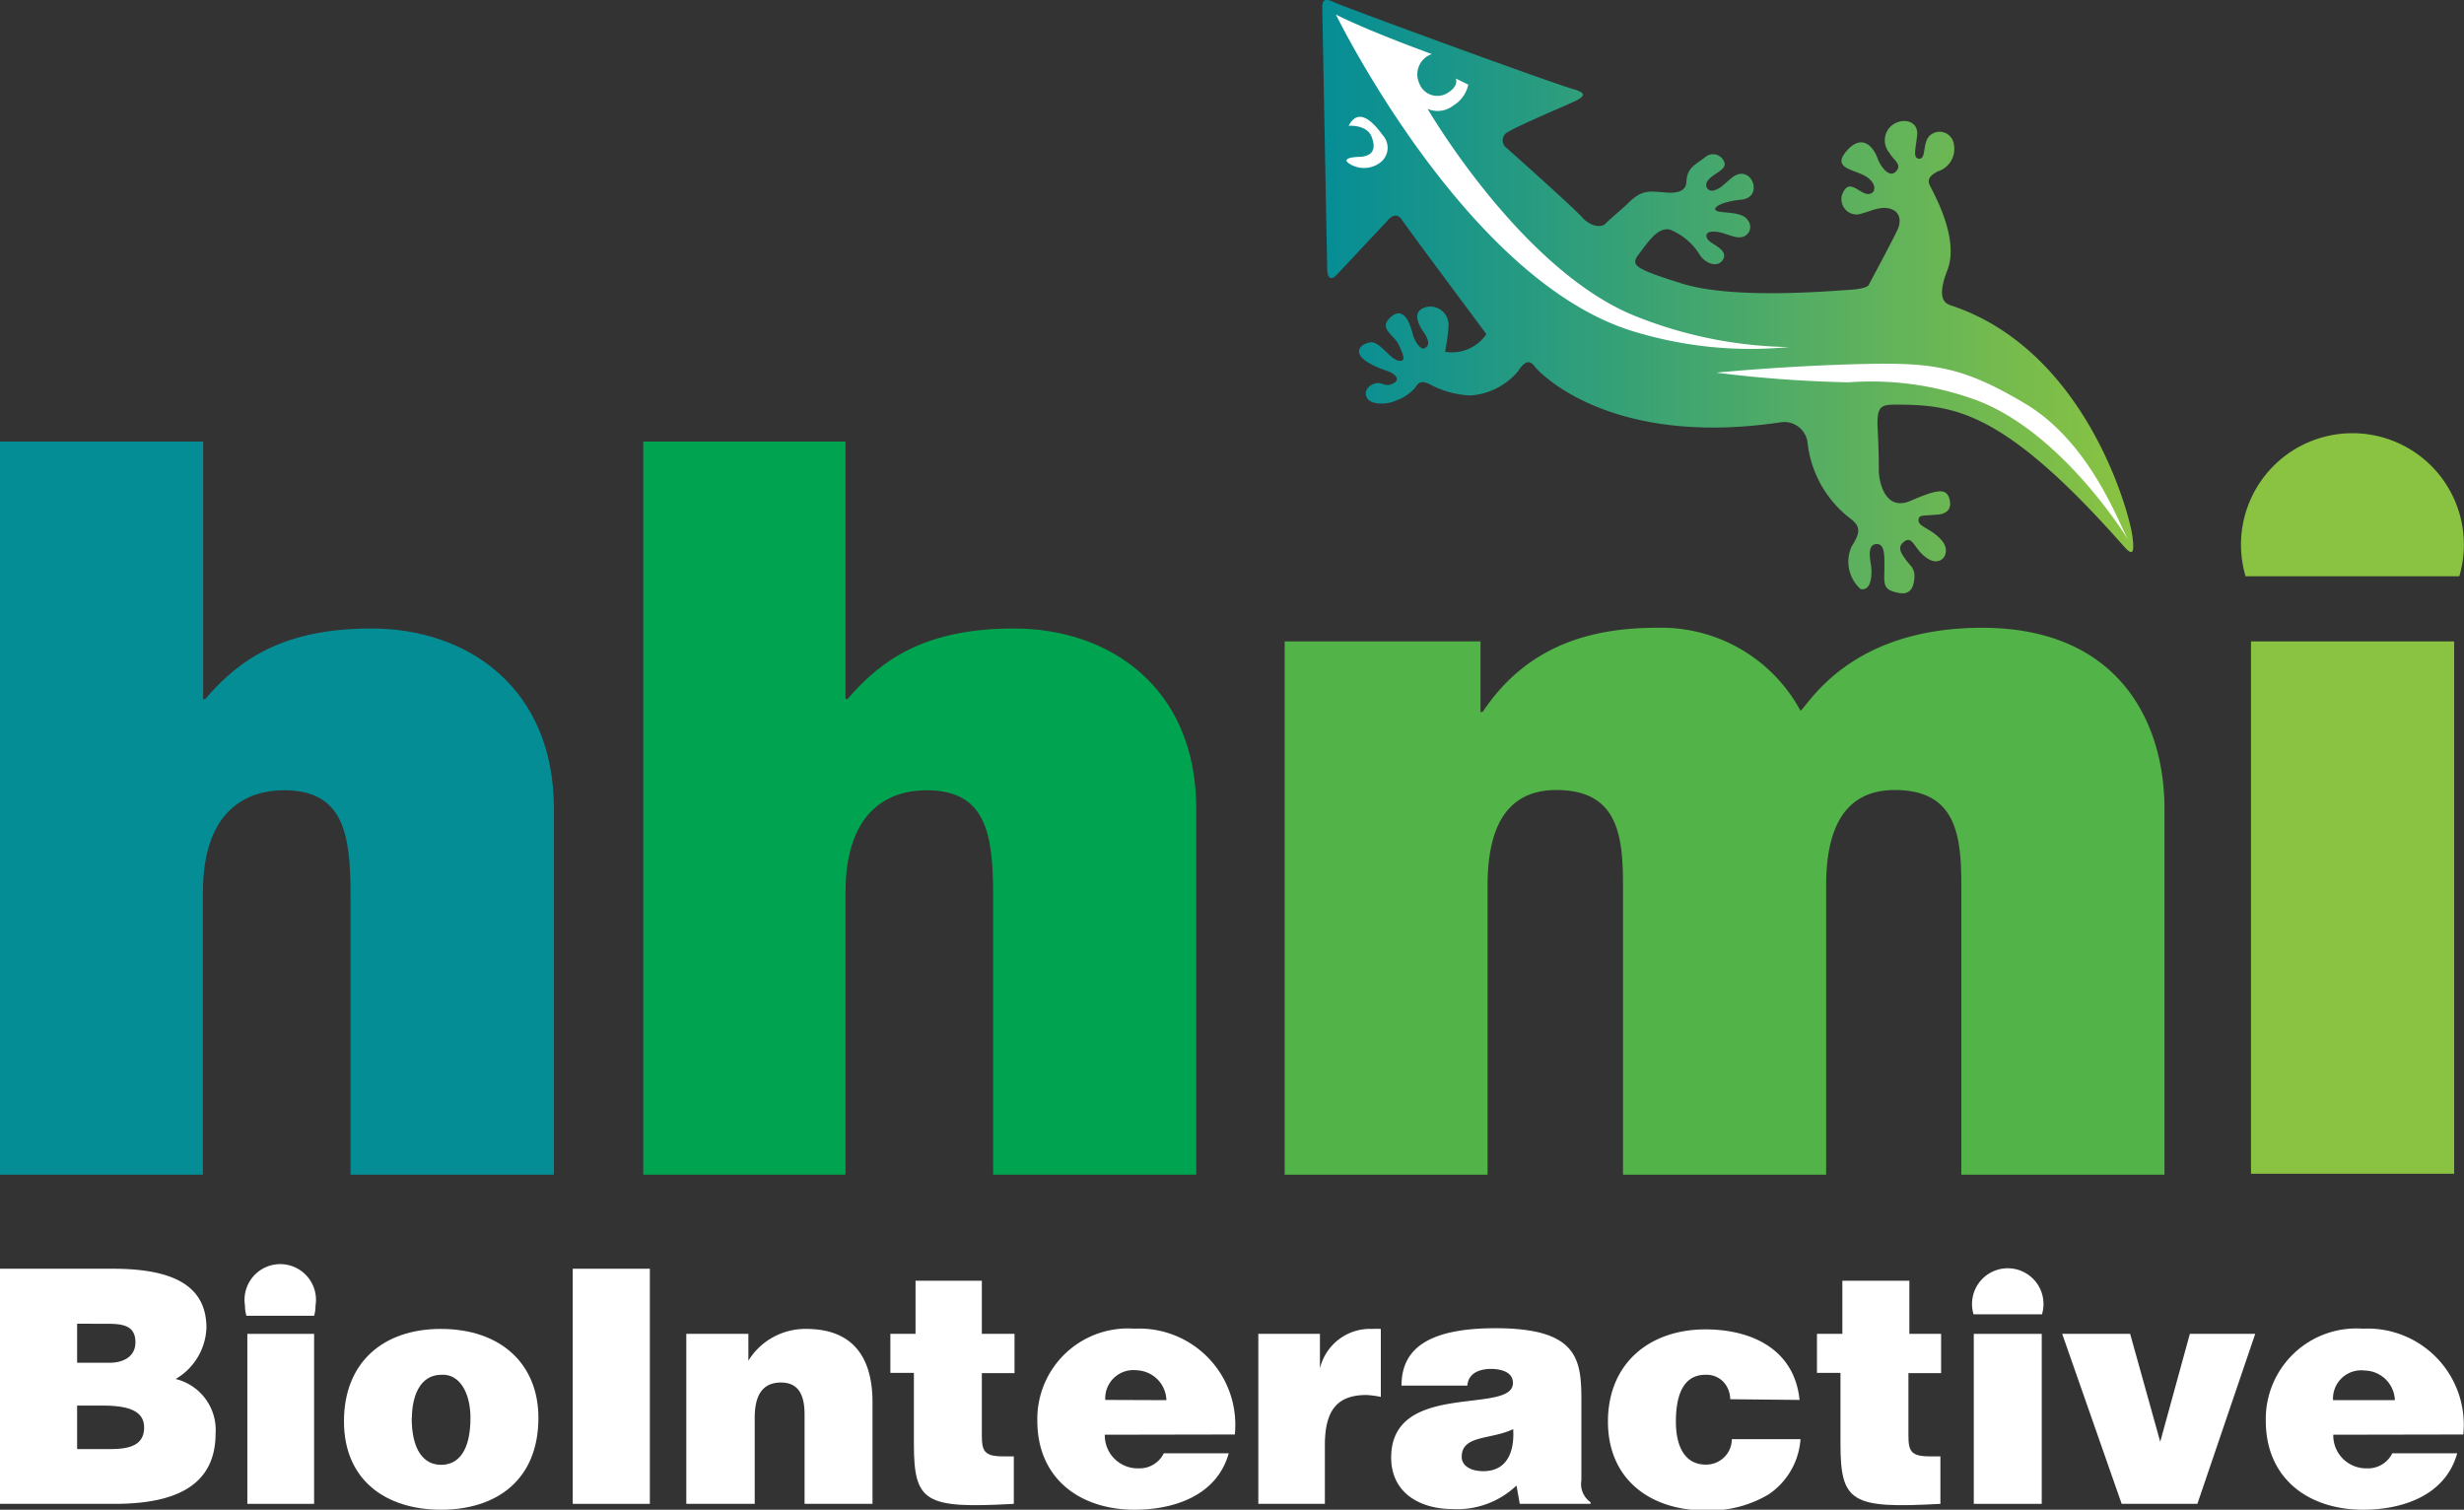 <svg id="BioInteractive_Logo" data-name="BioInteractive Logo" xmlns="http://www.w3.org/2000/svg" xmlns:xlink="http://www.w3.org/1999/xlink" viewBox="0 0 104.8 64.21"><rect x="0" y="0" width="104.8" height="64.21" fill="#333333" stroke="none"/><defs><style>.cls-1{fill:#058d96;}.cls-2{fill:#00a450;}.cls-3{fill:#52b448;}.cls-4{fill:#8ac341;}.cls-5{fill:#fff;}.cls-6{fill:url(#New_Gradient_Swatch_5);}</style><linearGradient id="New_Gradient_Swatch_5" x1="64.87" y1="17.68" x2="99.33" y2="17.68" gradientUnits="userSpaceOnUse"><stop offset="0" stop-color="#058d96"/><stop offset="1" stop-color="#8ac341"/></linearGradient></defs><title>BioInteractive_white_logo_compact_RGB</title><g id="Logo"><path class="cls-1" d="M8.64,23.82h8.64V34.77h.09c1.48-1.74,3.4-3,7.07-3,4.06,0,7.76,2.49,7.76,7.68V55H23.55V43.1c0-2.62-.31-4.45-2.83-4.45-1.48,0-3.45.74-3.45,4.36V55H8.64Z" transform="translate(-8.64 -5.04)"/><path class="cls-2" d="M36,23.82H44.6V34.77h.09c1.48-1.74,3.4-3,7.07-3,4.06,0,7.76,2.49,7.76,7.68V55H50.88V43.1c0-2.62-.31-4.45-2.83-4.45-1.48,0-3.45.74-3.45,4.36V55H36Z" transform="translate(-8.64 -5.04)"/><path class="cls-3" d="M63.28,32.32h8.33v3h.09c1.75-2.62,4.27-3.58,7.41-3.58a6.73,6.73,0,0,1,6.11,3.53c.35-.26,2.09-3.53,7.72-3.53,5.8,0,7.76,4,7.76,7.68V55H92.06V42.7c0-2.14-.22-4.06-2.83-4.06-2.18,0-2.92,1.7-2.92,4.06V55H77.67V42.7c0-2.14-.22-4.06-2.84-4.06-2.18,0-2.92,1.7-2.92,4.06V55H63.28Z" transform="translate(-8.64 -5.04)"/><rect class="cls-4" x="95.74" y="27.28" width="8.64" height="22.64"/><path class="cls-4" d="M113.24,29.55a4.74,4.74,0,1,0-9.09,0Z" transform="translate(-8.64 -5.04)"/><path class="cls-5" d="M95.49,60.94a1.52,1.52,0,1,0-2.91,0Z" transform="translate(-8.64 -5.04)"/><path class="cls-5" d="M22,61a1.5,1.5,0,0,0,.06-.43,1.52,1.52,0,1,0-3,0,1.5,1.5,0,0,0,.06.43Z" transform="translate(-8.64 -5.04)"/><path class="cls-5" d="M8.64,69V59h4.78c2.25,0,4,.53,4,2.51a2.63,2.63,0,0,1-1.31,2.18A2.23,2.23,0,0,1,17.81,66c0,2.23-1.71,3-4.3,3Zm3.28-7.66V63h1.36c.65,0,1.12-.29,1.12-.87,0-.78-.64-.79-1.33-.79Zm0,3.48v1.85h1.43c.81,0,1.42-.17,1.42-.92s-.76-.93-1.8-.93Z" transform="translate(-8.64 -5.04)"/><path class="cls-5" d="M19.16,69V61.77H22V69Z" transform="translate(-8.64 -5.04)"/><path class="cls-5" d="M27.39,61.56c2.57,0,4.15,1.51,4.15,3.78,0,2.66-1.8,3.91-4.14,3.91S23.27,68,23.27,65.49,24.94,61.56,27.39,61.56Zm-1.24,3.78c0,1.37.51,2,1.25,2s1.25-.6,1.25-2c0-1.07-.47-1.87-1.22-1.83C26.45,63.5,26.16,64.52,26.16,65.34Z" transform="translate(-8.64 -5.04)"/><path class="cls-5" d="M33,69V59h3.28V69Z" transform="translate(-8.64 -5.04)"/><path class="cls-5" d="M37.83,61.77h2.64v1.14a2.85,2.85,0,0,1,2.46-1.35c1.92,0,2.82,1.13,2.82,3.12V69H42.86V65.2c0-.72-.19-1.36-1-1.36s-1.12.57-1.12,1.5V69H37.83Z" transform="translate(-8.64 -5.04)"/><path class="cls-5" d="M51.76,69c-3.79.21-4.25-.06-4.25-2.57v-3h-1V61.77h1.07V59.51H50.4v2.26h1.39v1.67H50.4v2.64c0,.67.1.9.9.9h.46Z" transform="translate(-8.64 -5.04)"/><path class="cls-5" d="M55.63,66.06a1.4,1.4,0,0,0,1.43,1.43,1.15,1.15,0,0,0,1.08-.64h2.76c-.5,1.8-2.33,2.4-4,2.4-2.33,0-4.14-1.33-4.14-3.78a3.85,3.85,0,0,1,4.12-3.92,4.09,4.09,0,0,1,4.28,4.5Zm2.62-1.47A1.31,1.31,0,0,0,57,63.32a1.2,1.2,0,0,0-1.35,1.26Z" transform="translate(-8.64 -5.04)"/><path class="cls-5" d="M62.16,61.77h2.62v1.47h0A2.19,2.19,0,0,1,67,61.56a3.49,3.49,0,0,1,.37,0v2.89a4.48,4.48,0,0,0-.6-.08c-1.18,0-1.78.56-1.78,2.13V69H62.16Z" transform="translate(-8.64 -5.04)"/><path class="cls-5" d="M73.28,69l-.14-.78a3.64,3.64,0,0,1-2.73,1c-1.37,0-2.6-.68-2.6-2.19,0-3.3,5.18-1.8,5.18-3.17,0-.53-.64-.6-.94-.6s-.95.08-1,.71H68.25c0-1.54,1.1-2.44,4-2.44,3.44,0,3.65,1.28,3.65,3V68a.94.94,0,0,0,.39.93V69ZM73,65.82c-.94.46-2.19.24-2.19,1.18,0,.36.35.61.92.61C72.72,67.61,73.06,66.82,73,65.82Z" transform="translate(-8.64 -5.04)"/><path class="cls-5" d="M82.23,64.55a1.1,1.1,0,0,0-.3-.75,1,1,0,0,0-.75-.29c-1.08,0-1.26,1.13-1.26,2,0,1.1.42,1.82,1.26,1.82a1.09,1.09,0,0,0,1.12-1.08h2.92a3.09,3.09,0,0,1-1.36,2.35,4.91,4.91,0,0,1-2.68.68c-2.35,0-4.15-1.32-4.15-3.78s1.75-3.92,4.15-3.92c1.94,0,3.78.83,4,3Z" transform="translate(-8.64 -5.04)"/><path class="cls-5" d="M91.17,69c-3.79.21-4.25-.06-4.25-2.57v-3h-1V61.77H87V59.51h2.85v2.26H91.2v1.67H89.81v2.64c0,.67.1.9.9.9h.46Z" transform="translate(-8.64 -5.04)"/><path class="cls-5" d="M92.59,69V61.77h2.89V69Z" transform="translate(-8.64 -5.04)"/><path class="cls-5" d="M96.35,61.77h2.89l1.28,4.59,1.26-4.59h2.78L102.1,69H98.88Z" transform="translate(-8.64 -5.04)"/><path class="cls-5" d="M107.88,66.06a1.4,1.4,0,0,0,1.43,1.43,1.15,1.15,0,0,0,1.08-.64h2.76c-.5,1.8-2.33,2.4-4,2.4-2.33,0-4.14-1.33-4.14-3.78a3.85,3.85,0,0,1,4.12-3.92,4.09,4.09,0,0,1,4.28,4.5Zm2.62-1.47a1.31,1.31,0,0,0-1.28-1.26,1.2,1.2,0,0,0-1.35,1.26Z" transform="translate(-8.64 -5.04)"/><path class="cls-6" d="M65.37,5.13c-.39-.19-.49-.07-.49.21s.21,11.16.21,11.16,0,.66.42.21l2.12-2.26s.35-.49.63-.07,3.6,4.87,3.6,4.87A1.77,1.77,0,0,1,70.1,20a7.82,7.82,0,0,0,.15-1.09.78.78,0,0,0-.91-.82c-.61.14-.47.61-.14,1.09s.14.64,0,.68-.39-.29-.47-.6-.33-1.25-.92-.75.13.77.32,1.19.34.73,0,.68-.76-.74-1.12-.78-1.37.54.67,1.23c.23.08.58.34.21.52s-.46-.09-.77,0-.5.36-.32.64.87.26,1.23.08a1.89,1.89,0,0,0,.79-.53c.16-.23.23-.32.59-.18a4,4,0,0,0,1.77.5,2.91,2.91,0,0,0,2-1c.23-.33.45-.61.73-.24S77.25,24.07,84.38,23a1,1,0,0,1,1.14.86,4.71,4.71,0,0,0,1.8,3.22c.49.36.44.62.07,1.21a1.57,1.57,0,0,0,.38,1.8c.51.11.49-.73.45-1s-.17-.87.21-.91.36.5.36,1-.09.86.32,1,.82.2.93-.38-.14-.67-.33-.94-.42-.55-.06-.8.42.4,1,.75,1-.27.59-.77-1-.59-1-.86.19-.19.73-.25c.33,0,.72-.14.59-.65s-.54-.42-1.66.06-1.35-.89-1.35-1.3,0-.82-.05-1.79.18-1,.78-1c2.48,0,4.59.25,9.67,6,.36.41.5.42.38-.45-.16-1.08-2-7.79-7.59-9.73-.25-.09-.82-.14-.27-1.55s-.73-3.5-.77-3.64-.09-.32.36-.55a1,1,0,0,0,.68-1.16.61.61,0,0,0-1-.38c-.35.29-.16,1-.46,1s-.16-.41-.1-1-.55-.75-1-.47A.82.82,0,0,0,89,11.54c.18.32.57.5.27.8s-.67-.28-.77-.56c-.18-.5-.66-1.07-1.31-.33s.25.78.77,1.07.5.77.13.77-.8-.71-1.09,0a.65.65,0,0,0,.67.87c.45-.09.92-.38,1.37-.24s.45.55.32.86-1.23,2.36-1.23,2.36,0,.18-.86.23-4.91.41-7.09-.27S78,16.3,78.38,15.8s.77-1.09,1.27-1a2.63,2.63,0,0,1,1.28,1.07c.24.39.79.58,1,.2s-.4-.61-.58-.77-.23-.41.18-.41.82.28,1.14.24a.44.44,0,0,0,.31-.72c-.21-.36-.95-.3-1.27-.38s0-.4,1-.5.4-1.63-.45-.9c-.34.29-.42.4-.69.5s-.49-.17-.27-.44.8-.44.68-.75a.51.51,0,0,0-.82-.21c-.44.33-.75.45-.79,1,0,.31-.18.55-.86.5s-1-.15-1.58.41c-.32.32-.84.73-1,.91s-.64.14-1-.27-3.27-3-3.27-3a.4.4,0,0,1,.14-.64c.45-.27,2.35-1.08,2.68-1.23.57-.25.65-.39.18-.55C74.88,8.67,65.76,5.32,65.37,5.13Z" transform="translate(-8.64 -5.04)"/><path class="cls-5" d="M65.46,5.66s5.41,11.09,12.45,13.41a17,17,0,0,0,6.82.73,18.26,18.26,0,0,1-6.64-1.36c-4.8-2-8.73-8.77-8.73-8.77a1.07,1.07,0,0,0,1.09-.14,1.37,1.37,0,0,0,.64-.89l-.53-.26s.14.31-.33.6A.82.82,0,0,1,69,8.57a.91.91,0,0,1,.54-1.23S66.91,6.39,65.46,5.66Z" transform="translate(-8.64 -5.04)"/><path class="cls-5" d="M81.64,20.89a53.39,53.39,0,0,0,5.63.41,13,13,0,0,1,5.46.77c3.94,1.5,6.8,6.58,6.39,5.85s-1.61-4.08-4.34-5.71-4-1.77-7.23-1.68S81.64,20.89,81.64,20.89Z" transform="translate(-8.64 -5.04)"/><path class="cls-5" d="M66,10.39s.83-.07,1,.53c.09.25.19.74-.5.79,0,0-.86,0-.5.27a1.15,1.15,0,0,0,1.31,0,.79.79,0,0,0,.14-1.19C67.06,10.25,66.43,9.57,66,10.39Z" transform="translate(-8.64 -5.04)"/></g></svg>